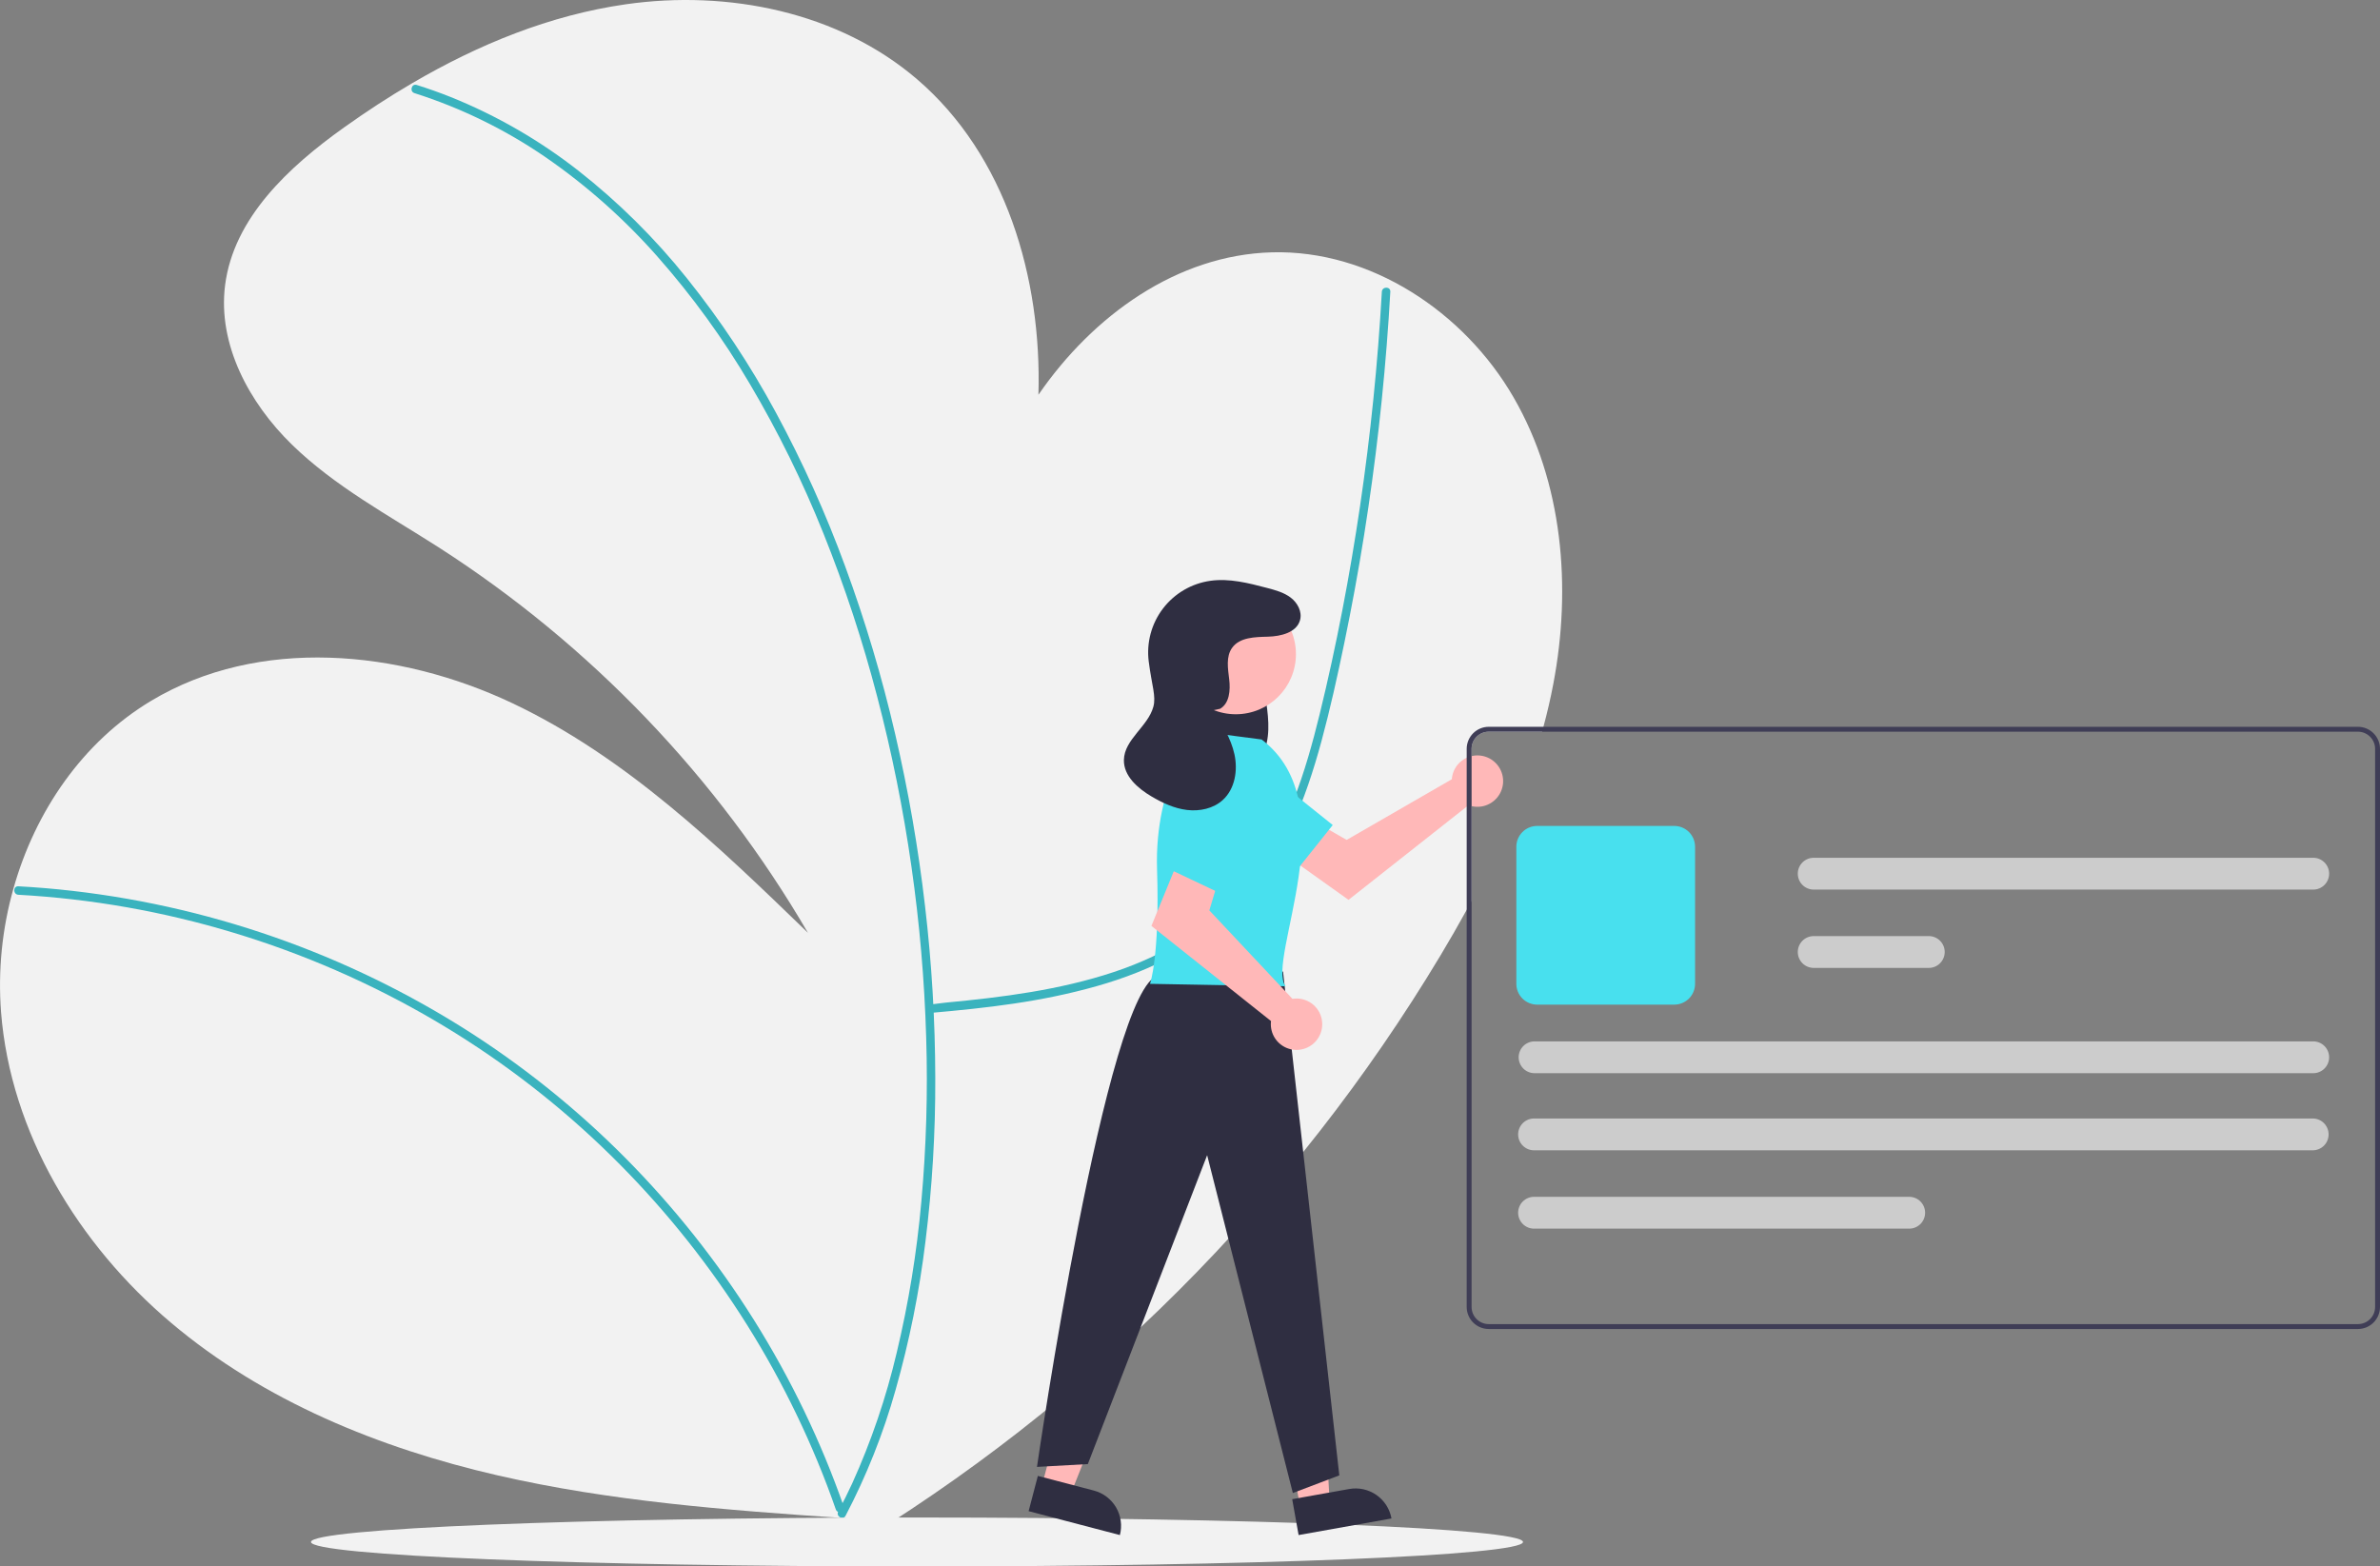 <svg width="354" height="233" viewBox="0 0 354 233" fill="none" xmlns="http://www.w3.org/2000/svg">
<rect x="0" y="0" width="354" height="233" fill="#808080" stroke="none"/>
<g clip-path="url(#clip0_51_98)">
<path d="M231.037 101.738C230.629 103.882 230.139 106.005 229.569 108.106C229.507 108.35 229.438 108.59 229.369 108.834H221.433C220.757 108.835 220.109 109.104 219.631 109.582C219.153 110.06 218.884 110.708 218.883 111.383V134.003C218.643 134.45 218.399 134.895 218.155 135.339C216.895 137.633 215.584 139.901 214.243 142.141C192.389 178.537 161.909 208.994 125.492 230.823L127.649 225.958C126.858 225.903 126.064 225.849 125.274 225.794C108.066 224.618 90.799 223.314 73.995 219.447C56.416 215.402 39.218 208.385 25.441 196.752C11.659 185.114 1.557 168.496 0.154 150.515C-0.313 144.336 0.312 138.123 2.001 132.16C5.231 120.683 12.29 110.356 22.473 104.247C38.468 94.652 59.333 96.607 76.195 104.589C93.054 112.567 106.777 125.773 120.175 138.751C106.647 115.557 87.812 95.901 65.215 81.394C57.727 76.602 49.78 72.335 43.414 66.127C37.051 59.922 32.357 51.223 33.482 42.408C34.76 32.409 42.951 24.821 51.157 18.969C54.434 16.631 57.818 14.414 61.307 12.375C71.151 6.607 81.8 2.256 93.046 0.643C108.281 -1.545 124.735 1.775 136.415 11.796C149.573 23.087 154.971 41.297 154.457 58.717C162.564 46.934 175.067 37.914 189.187 37.532C203.846 37.139 217.78 46.398 225.122 59.092C232.461 71.781 233.779 87.337 231.037 101.738Z" fill="#F2F2F2"/>
<path d="M138.291 150.674C146.877 149.918 154.808 149.035 163.128 146.681C171.192 144.4 178.953 140.58 184.693 134.344C190.868 127.636 194.202 118.925 196.553 110.253C197.864 105.418 198.942 100.516 199.958 95.612C201.061 90.291 202.042 84.946 202.899 79.578C204.605 68.893 205.823 58.145 206.553 47.334C206.641 46.022 206.722 44.709 206.795 43.396C206.841 42.586 205.58 42.588 205.535 43.396C204.935 54.052 203.857 64.667 202.299 75.241C200.762 85.629 198.795 95.973 196.3 106.175C194.186 114.818 191.449 123.596 186.028 130.79C180.944 137.537 173.6 141.946 165.672 144.582C157.604 147.265 149.097 148.336 140.666 149.132C139.632 149.23 139.326 149.323 138.291 149.414C137.489 149.485 137.482 150.745 138.291 150.674L138.291 150.674Z" fill="#3AB3BE"/>
<path d="M2.728 133.09C13.561 133.69 24.283 135.579 34.669 138.717C45.059 141.848 55.043 146.193 64.415 151.662C73.471 156.951 81.877 163.279 89.464 170.518C96.827 177.548 103.39 185.371 109.031 193.845C114.699 202.339 119.395 211.443 123.033 220.984C123.477 222.152 123.904 223.325 124.315 224.505C124.581 225.266 125.799 224.939 125.531 224.17C122.127 214.427 117.64 205.098 112.154 196.356C106.669 187.614 100.232 179.506 92.961 172.181C85.573 164.743 77.351 158.183 68.458 152.631C49.785 141.002 28.619 133.967 6.699 132.103C5.377 131.992 4.053 131.901 2.728 131.83C1.918 131.785 1.921 133.045 2.728 133.09L2.728 133.09Z" fill="#3AB3BE"/>
<path d="M61.647 13.852C68.573 16.054 75.138 19.262 81.132 23.372C87.257 27.6 92.842 32.559 97.766 38.14C102.954 44.011 107.566 50.367 111.539 57.119C115.754 64.248 119.415 71.69 122.491 79.379C125.658 87.274 128.322 95.361 130.466 103.592C132.646 111.92 134.349 120.367 135.566 128.889C136.777 137.321 137.51 145.815 137.761 154.33C138.014 162.472 137.773 170.622 137.04 178.735C136.369 186.304 135.144 193.814 133.375 201.204C131.804 207.878 129.589 214.385 126.763 220.632C126.108 222.05 125.414 223.448 124.679 224.827C124.298 225.542 125.385 226.179 125.767 225.463C128.891 219.496 131.385 213.22 133.209 206.736C135.256 199.519 136.74 192.154 137.647 184.707C138.653 176.628 139.143 168.493 139.113 160.351C139.095 151.798 138.586 143.253 137.588 134.758C136.59 126.157 135.108 117.619 133.149 109.185C131.194 100.737 128.715 92.419 125.726 84.279C122.845 76.4 119.395 68.74 115.404 61.359C111.603 54.317 107.173 47.633 102.169 41.387C97.416 35.441 91.99 30.065 86 25.367C80.223 20.851 73.84 17.17 67.038 14.432C65.376 13.77 63.69 13.172 61.982 12.637C61.207 12.393 60.875 13.609 61.647 13.852H61.647Z" fill="#3AB3BE"/>
<path d="M136.393 233C186.175 233 226.531 231.37 226.531 229.359C226.531 227.348 186.175 225.718 136.393 225.718C86.611 225.718 46.254 227.348 46.254 229.359C46.254 231.37 86.611 233 136.393 233Z" fill="#F2F2F2"/>
<path d="M216.031 115.312C215.987 115.508 215.958 115.708 215.944 115.909L200.299 124.933L196.497 122.744L192.443 128.05L200.578 133.847L218.426 119.769C219.154 120.039 219.947 120.08 220.699 119.888C221.451 119.696 222.127 119.279 222.636 118.694C223.146 118.109 223.465 117.382 223.552 116.611C223.638 115.839 223.488 115.06 223.12 114.377C222.753 113.693 222.186 113.137 221.495 112.783C220.804 112.43 220.022 112.295 219.253 112.396C218.483 112.498 217.763 112.831 217.187 113.352C216.612 113.873 216.209 114.556 216.031 115.312V115.312Z" fill="#FFB8B8"/>
<path d="M180.401 120.848L192.72 129.626L198.229 122.72L186.254 113.113C185.739 112.7 185.145 112.396 184.508 112.22C183.871 112.045 183.206 112.001 182.551 112.092C181.897 112.182 181.268 112.405 180.703 112.748C180.138 113.09 179.649 113.544 179.266 114.081V114.081C178.519 115.129 178.219 116.431 178.432 117.7C178.645 118.969 179.353 120.101 180.401 120.848Z" fill="#48E0EE"/>
<path d="M154.972 221.006L159.292 222.138L165.713 206.02L159.338 204.35L154.972 221.006Z" fill="#FFB8B8"/>
<path d="M166.571 228.33L152.996 224.774L154.37 219.53L162.7 221.712C164.091 222.077 165.28 222.979 166.006 224.22C166.732 225.461 166.935 226.939 166.571 228.33V228.33V228.33Z" fill="#2F2E41"/>
<path d="M193.367 224.081L197.762 223.296L196.826 205.972L190.339 207.131L193.367 224.081Z" fill="#FFB8B8"/>
<path d="M206.968 225.863L193.154 228.33L192.201 222.994L200.678 221.48C201.379 221.355 202.097 221.369 202.793 221.521C203.488 221.674 204.147 221.962 204.731 222.369C205.315 222.776 205.813 223.294 206.197 223.893C206.581 224.493 206.843 225.162 206.968 225.863V225.863V225.863Z" fill="#2F2E41"/>
<path d="M184.712 96.677C185.795 96.941 186.676 98.044 187.205 99.323C187.693 100.665 188.024 102.06 188.19 103.479C188.606 106.121 189.005 108.982 188.145 111.429C187.137 114.297 184.452 115.8 182.122 115.094C179.792 114.388 177.939 111.738 177.306 108.687C176.73 105.605 177.101 102.421 178.371 99.553C179.033 98.047 179.945 96.657 181.158 95.978C181.752 95.618 182.461 95.497 183.141 95.639C183.821 95.781 184.423 96.175 184.824 96.742" fill="#2F2E41"/>
<path d="M190.84 144.518L199.208 219.452L192.297 222.076L179.55 171.827L161.804 217.772L154.239 218.192C154.239 218.192 164.618 146.703 172.31 145.078L190.84 144.518Z" fill="#2F2E41"/>
<path d="M183.811 106.24C188.752 106.24 192.757 102.236 192.757 97.297C192.757 92.358 188.752 88.354 183.811 88.354C178.871 88.354 174.866 92.358 174.866 97.297C174.866 102.236 178.871 106.24 183.811 106.24Z" fill="#FFB8B8"/>
<path d="M187.651 109.992L177.984 108.732C177.984 108.732 171.68 116.295 172.1 129.321C172.521 142.347 171.05 146.339 171.05 146.339L191.204 146.703C188.291 142.698 200.477 119.694 187.651 109.992Z" fill="#48E0EE"/>
<path d="M192.843 148.524C192.642 148.525 192.441 148.542 192.242 148.575L179.876 135.414L181.136 131.212L175.042 128.481L171.26 137.725L189.051 151.875C188.956 152.645 189.097 153.426 189.456 154.114C189.815 154.802 190.375 155.364 191.062 155.726C191.749 156.088 192.529 156.232 193.3 156.14C194.071 156.048 194.795 155.723 195.376 155.209C195.958 154.695 196.369 154.016 196.556 153.263C196.742 152.509 196.694 151.717 196.419 150.991C196.145 150.266 195.655 149.641 195.016 149.2C194.377 148.759 193.62 148.523 192.843 148.524V148.524Z" fill="#FFB8B8"/>
<path d="M179.299 115.113L173.571 129.111L181.557 132.893L188.17 119.04C188.454 118.444 188.614 117.796 188.639 117.136C188.665 116.476 188.555 115.818 188.317 115.202C188.079 114.586 187.718 114.025 187.255 113.553C186.793 113.082 186.239 112.71 185.628 112.46V112.46C185.038 112.218 184.406 112.096 183.769 112.098C183.132 112.101 182.501 112.229 181.914 112.476C181.326 112.722 180.793 113.082 180.344 113.534C179.895 113.987 179.54 114.523 179.299 115.113V115.113Z" fill="#48E0EE"/>
<path d="M181.472 105.428C182.873 104.619 183.023 102.669 182.832 101.063C182.642 99.456 182.324 97.665 183.268 96.352C184.395 94.784 186.66 94.753 188.591 94.702C190.521 94.65 192.872 94.085 193.372 92.22C193.703 90.988 192.996 89.666 191.981 88.892C190.966 88.119 189.697 87.777 188.463 87.452C185.702 86.725 182.852 85.992 180.026 86.391C177.226 86.787 174.695 88.269 172.98 90.516C171.265 92.764 170.504 95.596 170.862 98.4C171.319 101.987 171.982 103.553 171.547 105.135C170.736 108.081 167.238 109.973 167.169 113.028C167.114 115.417 169.225 117.26 171.285 118.473C172.918 119.436 174.681 120.252 176.564 120.478C178.447 120.703 180.474 120.272 181.876 118.996C183.685 117.35 184.132 114.601 183.614 112.212C183.095 109.822 181.764 107.701 180.448 105.64" fill="#2F2E41"/>
<path d="M350.722 108.106H221.433C220.564 108.108 219.731 108.453 219.116 109.067C218.502 109.682 218.156 110.515 218.155 111.383V194.403C218.156 195.272 218.502 196.105 219.116 196.719C219.731 197.333 220.564 197.679 221.433 197.68H350.722C351.591 197.679 352.424 197.333 353.038 196.719C353.653 196.105 353.999 195.272 354 194.403V111.383C353.999 110.515 353.653 109.682 353.038 109.067C352.424 108.453 351.591 108.108 350.722 108.106V108.106ZM353.271 194.403C353.271 195.079 353.002 195.727 352.524 196.205C352.046 196.682 351.398 196.951 350.722 196.952H221.433C220.757 196.951 220.109 196.682 219.631 196.205C219.153 195.727 218.884 195.079 218.883 194.403V111.383C218.884 110.708 219.153 110.06 219.631 109.582C220.109 109.104 220.757 108.835 221.433 108.834H350.722C351.398 108.835 352.046 109.104 352.524 109.582C353.002 110.06 353.271 110.708 353.271 111.383V194.403Z" fill="#3F3D56"/>
<path d="M249.03 149.432H228.635C227.814 149.431 227.027 149.105 226.447 148.525C225.867 147.945 225.54 147.158 225.539 146.337V125.947C225.54 125.126 225.867 124.339 226.447 123.759C227.027 123.179 227.814 122.853 228.635 122.852H249.03C249.85 122.853 250.637 123.179 251.218 123.759C251.798 124.339 252.124 125.126 252.125 125.947V146.337C252.124 147.158 251.798 147.945 251.218 148.525C250.637 149.105 249.85 149.431 249.03 149.432V149.432Z" fill="#48E0EE"/>
<path d="M343.989 171.101H228.174C227.547 171.101 226.944 170.852 226.5 170.408C226.057 169.964 225.807 169.362 225.807 168.734C225.807 168.107 226.057 167.505 226.5 167.061C226.944 166.617 227.547 166.367 228.174 166.367H343.989C344.617 166.367 345.219 166.617 345.663 167.061C346.107 167.505 346.356 168.107 346.356 168.734C346.356 169.362 346.107 169.964 345.663 170.408C345.219 170.852 344.617 171.101 343.989 171.101V171.101Z" fill="#CCCCCC"/>
<path d="M344.066 159.631H228.252C227.624 159.631 227.022 159.382 226.578 158.938C226.134 158.494 225.885 157.892 225.885 157.264C225.885 156.637 226.134 156.035 226.578 155.591C227.022 155.147 227.624 154.898 228.252 154.898H344.066C344.694 154.898 345.296 155.147 345.74 155.591C346.184 156.035 346.434 156.637 346.434 157.264C346.434 157.892 346.184 158.494 345.74 158.938C345.296 159.382 344.694 159.631 344.066 159.631V159.631Z" fill="#CCCCCC"/>
<path d="M286.888 143.97H269.77C269.143 143.97 268.54 143.721 268.096 143.277C267.652 142.833 267.403 142.231 267.403 141.604C267.403 140.976 267.652 140.374 268.096 139.93C268.54 139.486 269.143 139.237 269.77 139.237H286.888C287.515 139.237 288.118 139.486 288.561 139.93C289.005 140.374 289.255 140.976 289.255 141.604C289.255 142.231 289.005 142.833 288.561 143.277C288.118 143.721 287.515 143.97 286.888 143.97V143.97Z" fill="#CCCCCC"/>
<path d="M344.066 132.322H269.77C269.143 132.322 268.54 132.073 268.096 131.629C267.652 131.185 267.403 130.583 267.403 129.955C267.403 129.327 267.652 128.725 268.096 128.282C268.54 127.838 269.143 127.588 269.77 127.588H344.066C344.694 127.588 345.296 127.838 345.74 128.282C346.184 128.725 346.434 129.327 346.434 129.955C346.434 130.583 346.184 131.185 345.74 131.629C345.296 132.073 344.694 132.322 344.066 132.322V132.322Z" fill="#CCCCCC"/>
<path d="M283.974 182.753H228.174C227.547 182.753 226.944 182.504 226.5 182.06C226.057 181.616 225.807 181.014 225.807 180.386C225.807 179.758 226.057 179.156 226.5 178.713C226.944 178.269 227.547 178.019 228.174 178.019H283.974C284.602 178.019 285.204 178.269 285.648 178.713C286.092 179.156 286.341 179.758 286.341 180.386C286.341 181.014 286.092 181.616 285.648 182.06C285.204 182.504 284.602 182.753 283.974 182.753V182.753Z" fill="#CCCCCC"/>
</g>
<defs>
<clipPath id="clip0_51_98">
<rect width="354" height="233" fill="white"/>
</clipPath>
</defs>
</svg>
